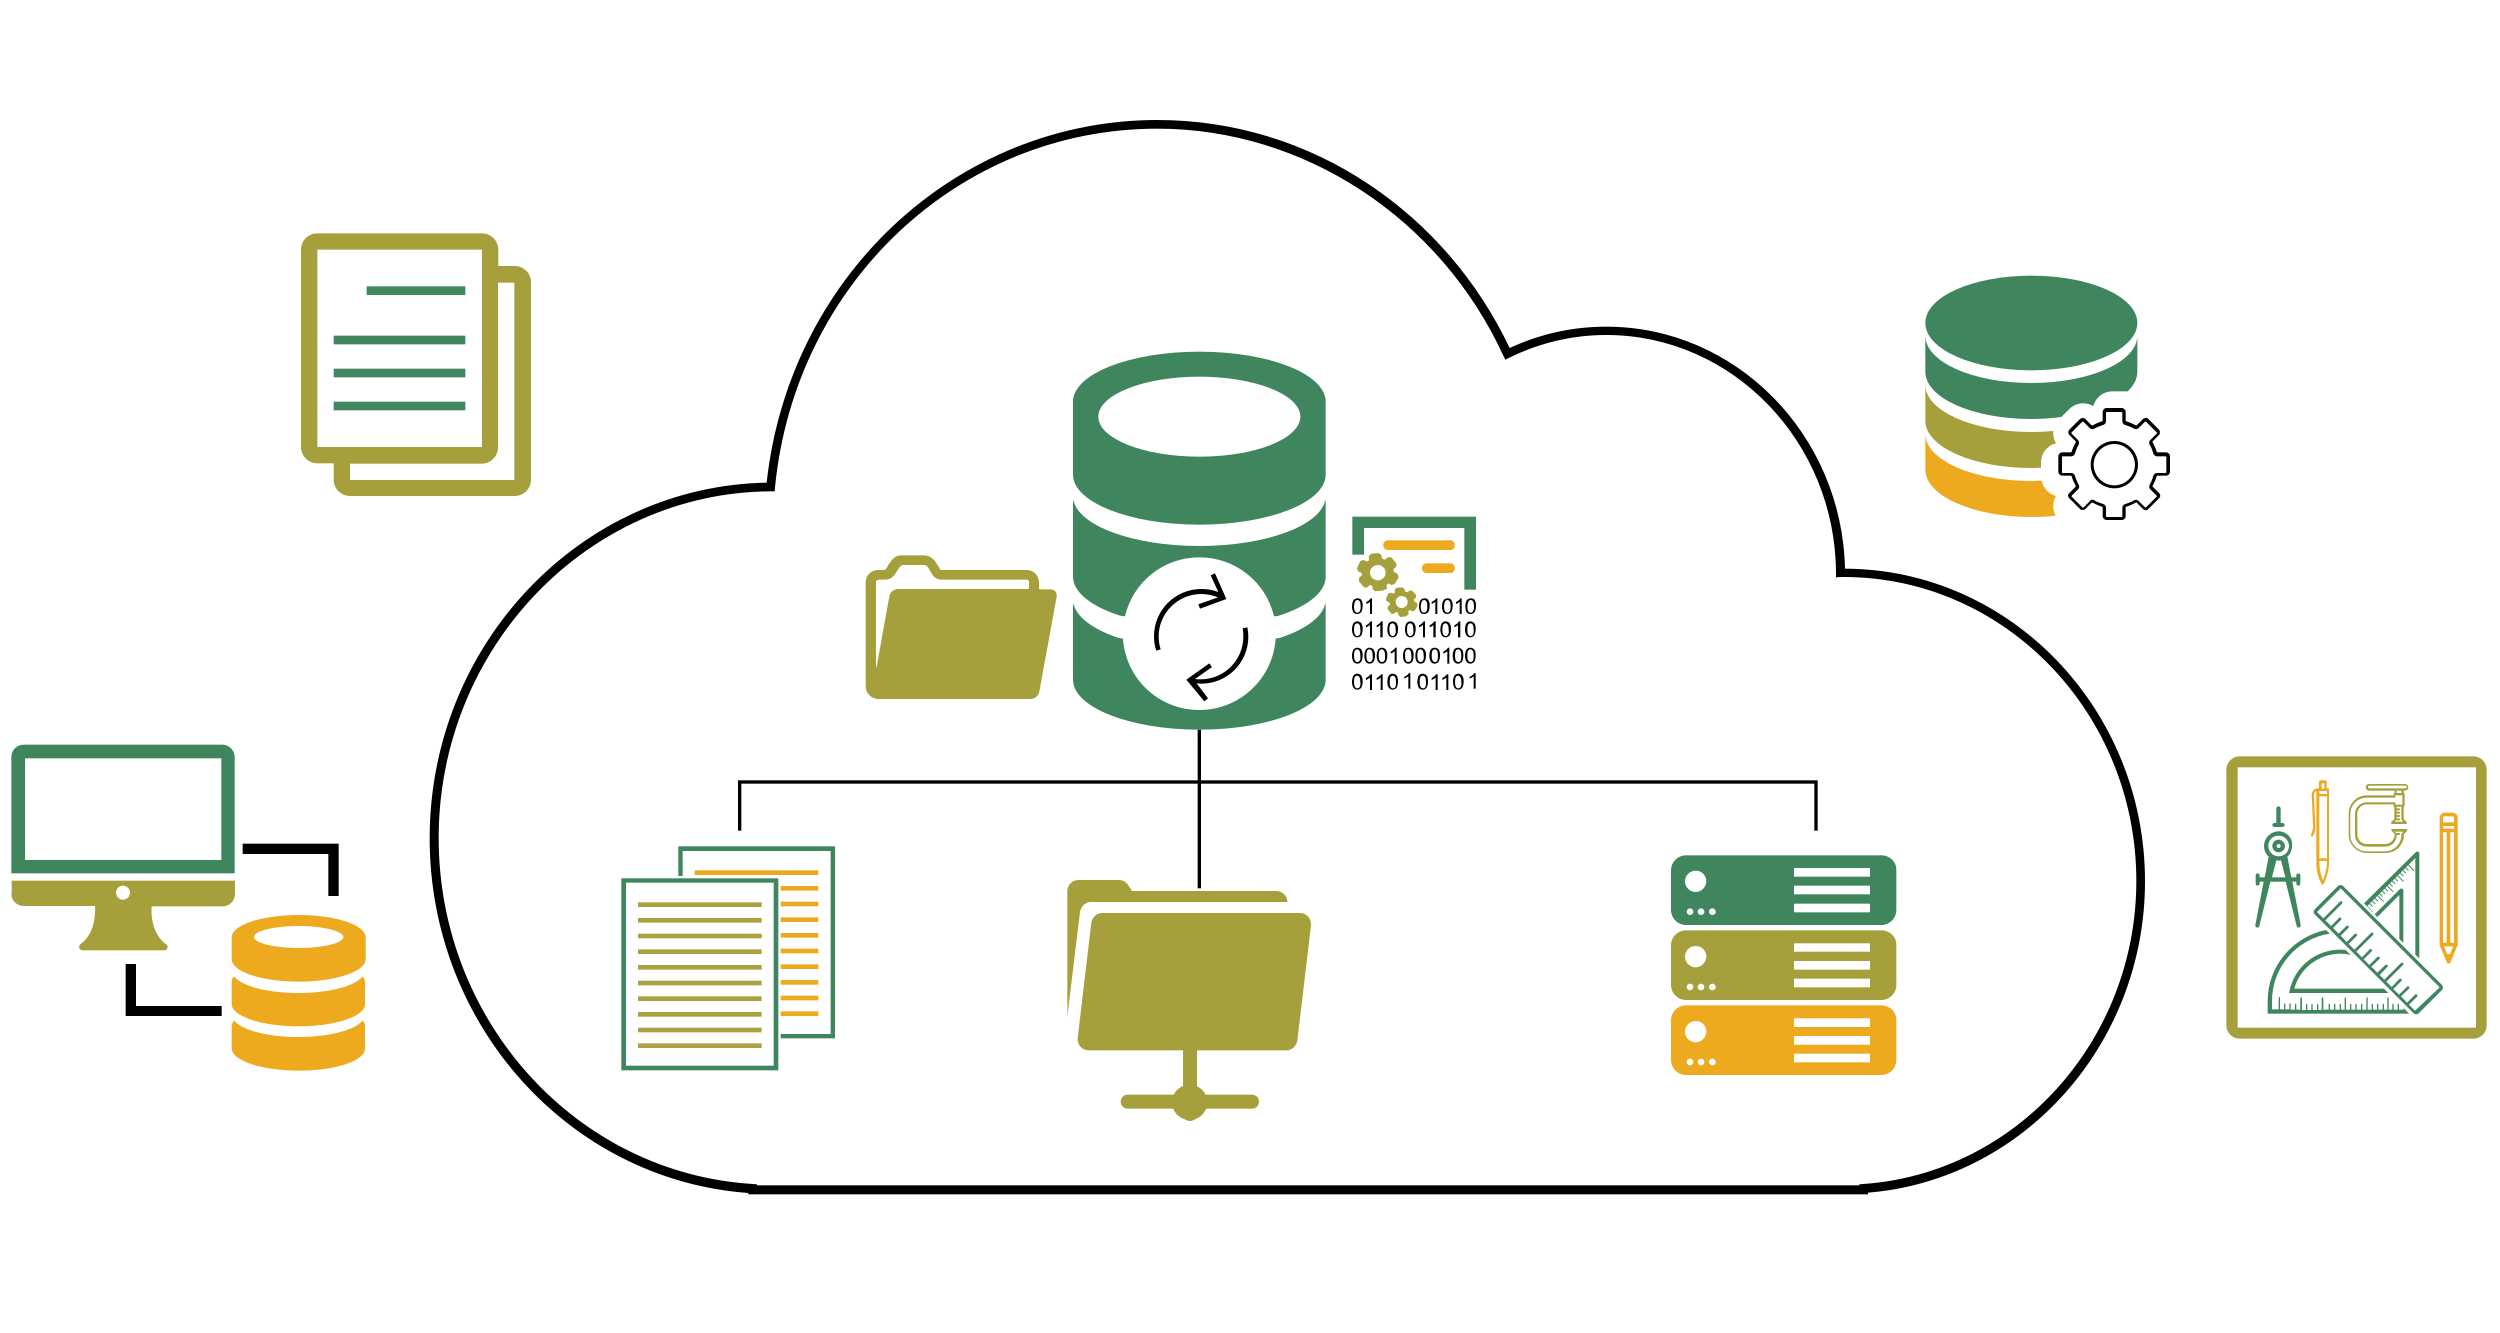 <?xml version="1.0" encoding="utf-8"?>
<!-- Generator: Adobe Illustrator 22.0.1, SVG Export Plug-In . SVG Version: 6.00 Build 0)  -->
<svg version="1.1" id="Layer_1" xmlns="http://www.w3.org/2000/svg" xmlns:xlink="http://www.w3.org/1999/xlink" x="0px" y="0px"
	 viewBox="0 0 750 400" style="enable-background:new 0 0 750 400;" xml:space="preserve">
<style type="text/css">
	.st0{fill:none;stroke:#FFFFFF;stroke-width:2;stroke-miterlimit:10;}
	.st1{fill:#40875E;}
	.st2{fill:#A8A240;}
	.st3{fill:#F0AB00;}
	.st4{fill:#939598;}
	.st5{fill:#C2C3C9;}
	.st6{fill:#FFFFFF;}
	.st7{fill:none;stroke:#000000;stroke-miterlimit:10;}
	.st8{fill-rule:evenodd;clip-rule:evenodd;fill:#0B4A99;}
	.st9{fill:#0B4A99;}
	.st10{fill-rule:evenodd;clip-rule:evenodd;fill:#A8A240;}
	.st11{fill-rule:evenodd;clip-rule:evenodd;fill:#40875E;}
	.st12{fill-rule:evenodd;clip-rule:evenodd;fill:#F0AB00;}
	.st13{fill:none;}
	.st14{fill:#3F865E;}
	.st15{fill:#A6A03C;}
	.st16{fill:#EEAA1F;}
	.st17{fill:#158ECE;}
</style>
<path class="st14" d="M66.7,223.4H7.1c-2.1,0-3.7,1.7-3.7,3.7v34.9h67v-34.9C70.4,225.1,68.7,223.4,66.7,223.4z M66.3,258H7.5v-30.5
	h58.9V258L66.3,258z"/>
<path class="st15" d="M3.4,268.1c0,2.1,1.7,3.7,3.7,3.7h21.2h0.2c0.1,1.2,0,2.9-0.3,4.7c-0.6,2.9-2,5.2-4.1,6.8
	c-0.3,0.3-0.5,0.7-0.3,1.1c0.1,0.4,0.5,0.7,1,0.7h24.5c0,0,0,0,0,0c0.6,0,1-0.5,1-1c0-0.4-0.2-0.7-0.5-0.8c-2.1-1.6-3.4-3.9-4-6.7
	c-0.4-1.8-0.4-3.5-0.3-4.7h0.1h21.2c2.1,0,3.7-1.7,3.7-3.7v-4h-67V268.1z M36.9,265.7c1.2,0,2.1,1,2.1,2.1c0,1.2-1,2.1-2.1,2.1
	c-1.2,0-2.1-1-2.1-2.1C34.8,266.7,35.7,265.7,36.9,265.7z"/>
<path class="st16" d="M89.6,321.2c-11.1,0-20.1-3-20.1-6.7c0-2,0-4.2,0-6.7c0-0.6,0.3-1.1,0.7-1.7c2.2,2.9,10,5,19.3,5
	c9.3,0,17.1-2.1,19.3-5c0.4,0.5,0.7,1.1,0.7,1.7c0,1.9,0,4,0,6.7C109.6,318.3,100.6,321.2,89.6,321.2z M89.6,307.9
	c-11.1,0-20.1-3-20.1-6.7c0-2,0-4.2,0-6.7c0-0.4,0.1-0.7,0.3-1l0,0c0.1-0.2,0.2-0.4,0.4-0.6c2.2,2.9,10,5,19.3,5
	c9.3,0,17.1-2.1,19.3-5c0.2,0.2,0.3,0.4,0.4,0.6l0,0c0.2,0.3,0.3,0.7,0.3,1c0,1.9,0,4,0,6.7C109.6,304.9,100.6,307.9,89.6,307.9z
	 M89.6,294.5c-11.1,0-20.1-3-20.1-6.7c0-1.1,0-2.2,0-3.3c0-1.1,0-2.2,0-3.3c0-3.7,9-6.7,20.1-6.7c11.1,0,20.1,3,20.1,6.7
	c0,1,0,2.1,0,3.3c0,1,0,2.1,0,3.3C109.6,291.5,100.6,294.5,89.6,294.5z M89.6,277.8c-7.4,0-13.4,1.5-13.4,3.3c0,1.8,6,3.3,13.4,3.3
	c7.4,0,13.4-1.5,13.4-3.3C102.9,279.3,96.9,277.8,89.6,277.8z"/>
<path class="st14" d="M609.4,82.7c17.6,0,31.8,6.3,31.8,14.2c0,7.8-14.2,14.2-31.8,14.2c-17.6,0-31.8-6.3-31.8-14.2
	C577.6,89,591.8,82.7,609.4,82.7z"/>
<path class="st16" d="M616.8,148.8c-2.2-0.6-3.9-2.4-4.3-4.6c-1,0-2,0.1-3.1,0.1c-17.6,0-31.8-6.3-31.8-14.2c0,3.3,0,5.4,0,10.8
	c0,7.8,14.2,14.2,31.8,14.2c2.5,0,5-0.1,7.3-0.4C615.7,152.9,615.7,150.7,616.8,148.8z"/>
<path class="st15" d="M609.4,140.4c1,0,2,0,2.9-0.1v-1.6c0-2.7,1.9-5.1,4.5-5.7c-0.7-1.2-0.9-2.5-0.8-3.7c-2.1,0.2-4.4,0.3-6.6,0.3
	c-17.6,0-31.8-6.3-31.8-14.2c0,3.3,0,5.4,0,10.8C577.6,134.1,591.8,140.4,609.4,140.4z"/>
<path class="st14" d="M609.4,125.7c3.1,0,6.2-0.2,9-0.6l2.4-2.4c1.1-1.1,2.6-1.7,4.2-1.7c1,0,2,0.3,3,0.8c0.7-2.6,3-4.4,5.7-4.4h4.4
	c0.1,0,0.2,0,0.2,0c1.9-1.8,2.9-3.8,2.9-5.9c0-2.9,0-5.9,0-10.8c0,7.8-14.2,14.2-31.8,14.2c-17.6,0-31.8-6.3-31.8-14.2
	c0,3.3,0,5.5,0,10.8C577.6,119.4,591.8,125.7,609.4,125.7z"/>
<path class="st15" d="M154.4,79.8h-4.9v-4.9c0-2.7-2.2-4.9-4.9-4.9H95.2c-2.7,0-4.9,2.2-4.9,4.9v59.2c0,2.7,2.2,4.9,4.9,4.9h4.9v4.9
	c0,2.7,2.2,4.9,4.9,4.9h49.4c2.7,0,4.9-2.2,4.9-4.9V84.8C159.4,82,157.1,79.8,154.4,79.8z M95.2,134.1V74.9h49.4v59.2H95.2z
	 M154.4,144h-49.4v-4.9h39.5c2.7,0,4.9-2.2,4.9-4.9V84.8h4.9V144L154.4,144z"/>
<path class="st15" d="M315.2,176.8H312c-0.4,0-0.3-0.5-0.3-0.5v-1.6c0-2.1-1.7-3.7-3.7-3.7h-25.7c-0.2,0-0.4-0.3-0.8-1.1
	c-0.1-0.1-0.1-0.2-0.2-0.3c-1.3-2.5-3-3-4.2-3h-6.7c-1.7,0-2.7,1-3.9,2.9c-0.1,0.1-0.2,0.3-0.2,0.4c-0.4,0.6-0.7,1.1-0.9,1.1h-2
	c-2.1,0-3.7,1.7-3.7,3.7v31.2c0,1.8,1.3,3.4,3.1,3.7c0.2,0.1,0.4,0.1,0.7,0.1h45.7c1.2,0,2.4-1,2.6-2.2L317,179
	C317.2,177.8,316.4,176.8,315.2,176.8L315.2,176.8z M263.6,173.9h2c1.9,0,2.9-1.5,3.5-2.6c0.1-0.1,0.1-0.2,0.2-0.3
	c0.6-1,1.1-1.5,1.7-1.5h6.3c0.2,0,0.8,0,1.5,1.4c0.1,0.1,0.1,0.2,0.2,0.3c0.6,1.1,1.4,2.7,3.4,2.7H308c0.4,0,0.7,0.3,0.7,0.7v1.5
	c0,0,0,0.6-0.3,0.6h-39c-1.2,0-2.4,1-2.6,2.2l-3.8,21.1c0,0-0.2,0.7-0.2-0.6v-24.9C262.8,174.3,263.2,173.9,263.6,173.9L263.6,173.9
	z M263.6,173.9"/>
<path class="st14" d="M359.8,105.5c-20.9,0-37.9,6.7-37.9,15v21.9c0,8.3,17,15,37.9,15c20.9,0,37.9-6.7,37.9-15v-21.9
	C397.7,112.2,380.7,105.5,359.8,105.5L359.8,105.5z M359.8,137c-16.7,0-30.3-5.4-30.3-12c0-6.6,13.6-12,30.3-12
	c16.7,0,30.3,5.4,30.3,12C390,131.7,376.5,137,359.8,137L359.8,137z M383.8,191.4c7.8-2.5,13-6.3,13.8-10.5c0.1,0.4,0.1,0.7,0.1,1.1
	v21.9c0,8.3-16.9,15-37.9,15c-20.9,0-37.9-6.7-37.9-15V182c0-0.4,0.1-0.7,0.1-1.1c0.8,4.2,5.9,7.9,13.6,10.5l1.3,0.2
	c0.8,12,10.7,21.4,22.9,21.4c12.2,0,22.1-9.5,22.9-21.4L383.8,191.4z M382.2,184.9c-2.4-10.2-11.5-17.7-22.4-17.7
	c-10.9,0-20,7.6-22.3,17.7l-1.5-0.2c-8.6-2.8-14.1-7-14.1-11.7v-22c0-0.4,0.1-0.7,0.1-1.1c1.4,7.8,17.8,13.9,37.8,13.9l0,0
	c20,0,36.4-6.1,37.8-13.9c0.1,0.4,0.1,0.7,0.1,1.1v22c0,4.8-5.6,9-14.3,11.8L382.2,184.9z"/>
<path class="st14" d="M564.4,256.6h-58.6c-2.5,0-4.5,2-4.5,4.5V273c0,2.5,2,4.5,4.5,4.5h58.6c2.5,0,4.5-2,4.5-4.5v-11.9
	C569,258.6,567,256.6,564.4,256.6z M507,274.5c-0.6,0-1-0.5-1-1c0-0.6,0.5-1,1-1c0.6,0,1,0.5,1,1C508,274.1,507.5,274.5,507,274.5z
	 M510.3,274.5c-0.6,0-1-0.5-1-1c0-0.6,0.5-1,1-1c0.6,0,1,0.5,1,1C511.3,274.1,510.9,274.5,510.3,274.5z M508.7,267.6
	c-1.7,0-3.2-1.4-3.2-3.2c0-1.7,1.4-3.2,3.2-3.2c1.8,0,3.2,1.4,3.2,3.2C511.8,266.2,510.4,267.6,508.7,267.6z M513.7,274.5
	c-0.6,0-1-0.5-1-1c0-0.6,0.5-1,1-1c0.6,0,1,0.5,1,1C514.8,274.1,514.3,274.5,513.7,274.5z M561,273.7h-22.8v-2.6H561V273.7z
	 M561,268.3h-22.8v-2.6H561V268.3z M561,263h-22.8v-2.6H561V263z"/>
<path class="st15" d="M564.4,279.1h-58.6c-2.5,0-4.5,2-4.5,4.5v11.9c0,2.5,2,4.5,4.5,4.5h58.6c2.5,0,4.5-2,4.5-4.5v-11.9
	C569,281.1,567,279.1,564.4,279.1z M507,297.1c-0.6,0-1-0.5-1-1c0-0.6,0.5-1,1-1c0.6,0,1,0.5,1,1C508,296.6,507.5,297.1,507,297.1z
	 M510.3,297.1c-0.6,0-1-0.5-1-1c0-0.6,0.5-1,1-1c0.6,0,1,0.5,1,1C511.3,296.6,510.9,297.1,510.3,297.1z M508.7,290.2
	c-1.7,0-3.2-1.4-3.2-3.2c0-1.8,1.4-3.2,3.2-3.2c1.8,0,3.2,1.4,3.2,3.2C511.8,288.7,510.4,290.2,508.7,290.2z M513.7,297.1
	c-0.6,0-1-0.5-1-1c0-0.6,0.5-1,1-1c0.6,0,1,0.5,1,1C514.8,296.6,514.3,297.1,513.7,297.1z M561,296.2h-22.8v-2.6H561V296.2z
	 M561,290.9h-22.8v-2.6H561V290.9z M561,285.5h-22.8V283H561V285.5z"/>
<path class="st16" d="M564.4,301.6h-58.6c-2.5,0-4.5,2-4.5,4.5v11.9c0,2.5,2,4.5,4.5,4.5h58.6c2.5,0,4.5-2,4.5-4.5v-11.9
	C569,303.7,567,301.6,564.4,301.6z M507,319.6c-0.6,0-1-0.5-1-1c0-0.6,0.5-1,1-1c0.6,0,1,0.5,1,1C508,319.1,507.5,319.6,507,319.6z
	 M510.3,319.6c-0.6,0-1-0.5-1-1c0-0.6,0.5-1,1-1c0.6,0,1,0.5,1,1C511.3,319.1,510.9,319.6,510.3,319.6z M508.7,312.7
	c-1.7,0-3.2-1.4-3.2-3.2c0-1.8,1.4-3.2,3.2-3.2c1.8,0,3.2,1.4,3.2,3.2C511.8,311.3,510.4,312.7,508.7,312.7z M513.7,319.6
	c-0.6,0-1-0.5-1-1c0-0.6,0.5-1,1-1c0.6,0,1,0.5,1,1C514.8,319.1,514.3,319.6,513.7,319.6z M561,318.7h-22.8v-2.6H561V318.7z
	 M561,313.4h-22.8v-2.6H561V313.4z M561,308.1h-22.8v-2.6H561V308.1z"/>
<path class="st14" d="M186.4,321.1h47.1v-57.6h-47.1V321.1z M187.8,264.8h44.3v54.9h-44.3V264.8z"/>
<rect x="191.4" y="270.7" class="st2" width="37.1" height="1.4"/>
<rect x="191.4" y="313" class="st2" width="37.1" height="1.4"/>
<rect x="191.4" y="275.4" class="st2" width="37.1" height="1.4"/>
<rect x="191.4" y="280.1" class="st2" width="37.1" height="1.4"/>
<rect x="191.4" y="298.9" class="st2" width="37.1" height="1.4"/>
<rect x="191.4" y="303.6" class="st2" width="37.1" height="1.4"/>
<rect x="191.4" y="308.3" class="st2" width="37.1" height="1.4"/>
<rect x="191.4" y="284.8" class="st2" width="37.1" height="1.4"/>
<rect x="191.4" y="289.5" class="st2" width="37.1" height="1.4"/>
<rect x="191.4" y="294.2" class="st2" width="37.1" height="1.4"/>
<polygon class="st14" points="203.5,253.9 203.5,262.8 204.8,262.8 204.8,255.3 249.2,255.3 249.2,310.2 234.2,310.2 234.2,311.5 
	250.5,311.5 250.5,253.9 "/>
<rect x="208.4" y="261.1" class="st16" width="37.1" height="1.4"/>
<rect x="234.2" y="303.4" class="st16" width="11.3" height="1.4"/>
<rect x="234.2" y="265.8" class="st16" width="11.3" height="1.4"/>
<rect x="234.2" y="270.5" class="st16" width="11.3" height="1.4"/>
<rect x="234.2" y="289.3" class="st16" width="11.3" height="1.4"/>
<rect x="234.2" y="294" class="st16" width="11.3" height="1.4"/>
<rect x="234.2" y="298.7" class="st16" width="11.3" height="1.4"/>
<rect x="234.2" y="275.2" class="st16" width="11.3" height="1.4"/>
<rect x="234.2" y="279.9" class="st16" width="11.3" height="1.4"/>
<rect x="234.2" y="284.6" class="st16" width="11.3" height="1.4"/>
<g>
	<g>
		<path class="st15" d="M327.3,270.6h58.9c0-1.8-1.5-3.3-3.3-3.3h-43.3l-1.1-1.7c-0.6-1-1.6-1.6-2.8-1.6h-12.2
			c-1.8,0-3.3,1.5-3.3,3.3v16.5v21.2l3.8-31.4C324.3,271.8,325.7,270.6,327.3,270.6z"/>
		<path class="st15" d="M390,273.9h-59.3c-1.6,0-3,1.2-3.3,2.9l-4.1,34.6c-0.2,2,1.3,3.7,3.3,3.7h59.3c1.6,0,3-1.2,3.3-2.9l4.1-34.6
			C393.4,275.6,392,273.9,390,273.9z"/>
	</g>
</g>
<g>
	<path class="st15" d="M359.1,334.2c0,1.2-0.9,2.1-2.1,2.1l0,0c-1.2,0-2.1-0.9-2.1-2.1v-25.3c0-1.2,0.9-2.1,2.1-2.1l0,0
		c1.2,0,2.1,0.9,2.1,2.1V334.2z"/>
	<path class="st15" d="M338.3,332.6c-1.2,0-2.1-0.9-2.1-2.1l0,0c0-1.2,0.9-2.1,2.1-2.1h37.3c1.2,0,2.1,0.9,2.1,2.1l0,0
		c0,1.2-0.9,2.1-2.1,2.1H338.3z"/>
	<path class="st15" d="M362.2,330.7c0,2.9-2.4,5.3-5.3,5.3c-2.9,0-5.3-2.4-5.3-5.3c0-2.9,2.4-5.3,5.3-5.3
		C359.9,325.5,362.2,327.8,362.2,330.7z"/>
</g>
<path class="st15" d="M671.3,230.2h71.5v78.1h-71.5V230.2z M689.5,311.6H742c2.2,0,4-1.8,4-4v-68.3v0.7v-9.1c0-2.2-1.8-4-4-4h-70.1
	c-2.2,0-4,1.8-4,4v76.7c0,2.2,1.8,4,4,4h9.5H689.5z"/>
<path class="st14" d="M688.3,296.6h26.9l1.3,1.3h-29.8l0.2-0.8c1.5-7.1,7.9-12.2,15.1-12.2c0.6,0,1.1,0,1.7,0.1l1.5,1.5
	c-1.1-0.3-2.1-0.4-3.2-0.4C695.6,286.2,689.9,290.5,688.3,296.6L688.3,296.6z M721,302.9h-1.3v-1.6c0-0.1,0-0.2-0.1-0.2l0,0
	c-0.2,0-0.3,0.1-0.3,0.3v1.5h-1.2v-1.6c0-0.1-0.1-0.2-0.2-0.2c-0.1,0-0.2,0.1-0.2,0.2v1.6h-1.1v-3.5c0-0.1-0.1-0.2-0.2-0.2
	c-0.1,0-0.2,0.1-0.2,0.2v3.5h-1v-1.6c0-0.1-0.1-0.2-0.2-0.2c-0.1,0-0.2,0.1-0.2,0.2v1.6h-1.3v-1.6c0-0.1-0.1-0.2-0.2-0.2
	c-0.1,0-0.2,0.1-0.2,0.2v1.6h-1.2v-1.6c0-0.1-0.1-0.2-0.2-0.2c-0.1,0-0.2,0.1-0.2,0.2v1.6h-1.2v-3.5c0-0.1-0.1-0.2-0.2-0.2
	c-0.1,0-0.2,0.1-0.2,0.2v3.5h-1.2v-1.6c0-0.1-0.1-0.2-0.2-0.2c-0.1,0-0.2,0.1-0.2,0.2v1.6h-1.3v-1.6c0-0.1-0.1-0.2-0.2-0.2
	c-0.1,0-0.2,0.1-0.2,0.2v1.6h-1.2v-1.6c0-0.1-0.1-0.2-0.2-0.2c-0.1,0-0.2,0.1-0.2,0.2v1.6h-1.2v-3.5c0-0.1-0.1-0.2-0.2-0.2
	c-0.1,0-0.2,0.1-0.2,0.2v3.5h-1.1v-1.6c0-0.1-0.1-0.2-0.2-0.2c-0.1,0-0.2,0.1-0.2,0.2v1.6h-1.3v-1.6c0-0.1-0.1-0.2-0.2-0.2
	c-0.1,0-0.2,0.1-0.2,0.2v1.6h-1.2v-1.6c0-0.1-0.1-0.2-0.2-0.2c-0.1,0-0.2,0.1-0.2,0.2v1.6H697v-3.5c0-0.1-0.1-0.2-0.2-0.2
	c-0.1,0-0.1,0-0.2,0.1c0,0-0.1,0.1-0.1,0.2v3.5h-1v-1.6c0-0.1-0.1-0.2-0.2-0.2c-0.1,0-0.2,0.1-0.2,0.2v1.6h-1.3v-1.6
	c0-0.1-0.1-0.2-0.2-0.2c-0.1,0-0.2,0.1-0.2,0.2v1.6h-1.2v-1.6c0-0.1-0.1-0.2-0.2-0.2c-0.1,0-0.2,0.1-0.2,0.2v1.6h-1.2v-3.5
	c0-0.1,0-0.1-0.1-0.2c0,0-0.1-0.1-0.2-0.1c-0.1,0-0.2,0.1-0.2,0.2l0,3.5h-1.2v-1.6c0-0.1-0.1-0.2-0.2-0.2c-0.1,0-0.2,0.1-0.2,0.2
	v1.6h-1.3V301h-0.1c-0.2,0-0.3,0.1-0.3,0.3v1.5h-1.2v-1.6c0-0.1-0.1-0.2-0.2-0.2s-0.2,0.1-0.2,0.2v1.6h-1.2v-3.5
	c0-0.1-0.1-0.2-0.2-0.2c-0.1,0-0.2,0.1-0.2,0.2v3.5h-2v-2.5c0-10.2,7.5-18.7,17.3-20.2l-1.1-1.1c-9.9,2-17.5,10.8-17.5,21.3v3.8
	h42.4l-1.6-1.7V302.9z M711.8,273.6c0,0,0.1-0.1,0.1-0.1c0-0.1,0-0.1-0.1-0.1l-1.6-1.6l0.6-0.6l0.8,0.8c0,0,0.1,0,0.1,0
	c0,0,0.1,0,0.1,0c0,0,0-0.1,0-0.1c0,0,0-0.1,0-0.1l-0.8-0.8l0.6-0.6l0.8,0.8c0,0,0.1,0,0.1,0c0,0,0.1,0,0.1,0c0.1-0.1,0.1-0.1,0-0.2
	l-0.8-0.8l0.6-0.6l0.8,0.8c0,0,0.1,0,0.1,0c0,0,0.1,0,0.1,0c0,0,0-0.1,0-0.1c0,0,0-0.1,0-0.1l-0.8-0.8l0.6-0.6l1.7,1.7
	c0.1,0.1,0.2,0.1,0.2,0c0,0,0-0.1,0-0.1c0,0,0-0.1,0-0.1l-1.7-1.7l0.4-0.4l0.8,0.8c0.1,0.1,0.2,0.1,0.2,0c0,0,0-0.1,0-0.1
	c0,0,0-0.1,0-0.1l-0.8-0.8l0.6-0.6l0.8,0.8c0,0,0.1,0,0.1,0c0,0,0.1,0,0.1,0c0.1-0.1,0.1-0.1,0-0.2l-0.8-0.8l0.6-0.6l0.8,0.8
	c0,0,0.1,0,0.1,0c0,0,0.1,0,0.1,0c0.1-0.1,0.1-0.2,0-0.2l-0.8-0.8l0.5-0.5l1.7,1.7c0.1,0.1,0.2,0.1,0.2,0c0,0,0-0.1,0-0.1
	c0,0,0-0.1,0-0.1l-1.7-1.7l0.5-0.5l0.8,0.8c0.1,0.1,0.2,0.1,0.2,0c0,0,0-0.1,0-0.1c0,0,0-0.1,0-0.1l-0.8-0.8l0.6-0.6l0.8,0.8
	c0,0,0.1,0,0.1,0c0,0,0.1,0,0.1,0c0.1-0.1,0.1-0.2,0-0.2l-0.8-0.8l0.6-0.6l0.8,0.8c0.1,0.1,0.1,0.1,0.2,0c0,0,0-0.1,0-0.1
	c0,0,0-0.1,0-0.1l-0.8-0.8l0.6-0.6l1.7,1.7c0.1,0.1,0.2,0.1,0.2,0c0,0,0-0.1,0-0.1c0,0,0-0.1,0-0.1l-1.7-1.7l0.6-0.6l0.8,0.8
	c0,0,0.1,0,0.1,0s0.1,0,0.1,0c0.1-0.1,0.1-0.2,0-0.2l-0.8-0.8l0.6-0.6l0.8,0.8c0,0,0.1,0,0.1,0c0,0,0.1,0,0.1,0
	c0.1-0.1,0.1-0.2,0-0.2l-0.8-0.8l0.6-0.6l0.8,0.8c0,0,0.1,0,0.1,0c0,0,0.1,0,0.1,0c0.1-0.1,0.1-0.2,0-0.2l-0.8-0.8l0.6-0.6l1.7,1.7
	c0.1,0.1,0.2,0.1,0.2,0c0,0,0-0.1,0-0.1s0-0.1,0-0.1l-1.7-1.7l2-2v29l1.2,1.1V256c0-0.2-0.1-0.5-0.4-0.5c-0.2-0.1-0.5,0-0.6,0.1
	L709.2,271L711.8,273.6z M721,282.9v-15.8c0-0.2-0.1-0.4-0.4-0.5c-0.2-0.1-0.5,0-0.6,0.1l-7.6,7.6l0.8,0.8l6.6-6.6v13.2L721,282.9z
	 M732.6,297l-7,7c-0.4,0.4-1.1,0.4-1.5,0l-29.7-29.7c-0.4-0.4-0.4-1.1,0-1.5l7-7c0.4-0.4,1.1-0.4,1.5,0l29.7,29.7
	C733,295.9,733,296.6,732.6,297L732.6,297z M731.9,296.2l-29.7-29.7l-7.1,7.1l1.9,1.9l5-5c0.2-0.2,0.4-0.2,0.6,0
	c0.1,0.1,0.1,0.2,0.1,0.3c0,0.1,0,0.2-0.1,0.3l-5,5l1.7,1.7l2.4-2.4c0.2-0.2,0.4-0.2,0.6,0c0.1,0.1,0.1,0.2,0.1,0.3
	c0,0.1,0,0.2-0.1,0.3l-2.4,2.4l1.7,1.7l2.3-2.3c0.1-0.1,0.2-0.1,0.3-0.1c0.1,0,0.2,0,0.3,0.1c0.2,0.2,0.2,0.5,0,0.6l-2.3,2.3
	l1.8,1.9l2.4-2.4c0.1-0.1,0.2-0.1,0.3-0.1c0.1,0,0.2,0,0.3,0.1c0.2,0.2,0.2,0.4,0,0.6l-2.4,2.4l1.7,1.7l5-5c0.2-0.2,0.4-0.2,0.6,0
	c0.2,0.2,0.2,0.4,0,0.6l-5,5l1.7,1.7l2.3-2.4c0.1-0.1,0.2-0.1,0.3-0.1c0.1,0,0.2,0.1,0.3,0.1c0.2,0.2,0.2,0.4,0,0.6l-2.4,2.4
	l1.7,1.7l2.4-2.4c0.1-0.1,0.2-0.1,0.3-0.1c0.1,0,0.2,0,0.3,0.1c0.2,0.2,0.2,0.4,0,0.6l-2.4,2.3l1.8,1.8l2.4-2.3
	c0.1-0.1,0.2-0.1,0.3-0.1c0.1,0,0.2,0,0.3,0.1c0.2,0.2,0.2,0.4,0,0.6l-2.3,2.4l1.4,1.4l5-5c0.1-0.1,0.2-0.1,0.3-0.1
	c0.1,0,0.2,0,0.3,0.1c0.2,0.2,0.2,0.4,0,0.6l-5,5l1.6,1.6l2.3-2.4c0.1-0.1,0.2-0.1,0.3-0.1c0.1,0,0.2,0.1,0.3,0.1
	c0.2,0.2,0.2,0.4,0,0.6l-2.4,2.4l1.7,1.7l2.4-2.4c0.1-0.1,0.2-0.1,0.3-0.1c0.1,0,0.2,0,0.3,0.1c0.2,0.2,0.2,0.5,0,0.6l-2.4,2.3
	l1.8,1.9l2.4-2.4c0.2-0.2,0.4-0.2,0.6,0c0.2,0.2,0.2,0.4,0,0.6l-2.4,2.4l1.8,1.8L731.9,296.2z M731.9,296.2"/>
<path class="st15" d="M721.5,237.2c0.6,0,1-0.5,1-1c0-0.6-0.5-1-1-1h-10.8c-0.6,0-1,0.5-1,1c0,0.6,0.5,1,1,1h7.7v0.7h0
	c-0.2,0-0.3,0.1-0.3,0.3v0.4h-8c-3.1,0-5.5,2.5-5.5,5.5v6.3c0,3,2.5,5.5,5.5,5.5h5.6c3.1,0,5.5-2.5,5.5-5.5v-0.2l0.9-0.9
	c0.1-0.1,0.1-0.2,0.1-0.4c-0.1-0.1-0.2-0.2-0.3-0.2h-4.2c-0.1,0-0.3,0.1-0.3,0.2c-0.1,0.1,0,0.3,0.1,0.4l0.9,0.9v0.2
	c0,1.5-1.3,2.8-2.8,2.8H710c-1.5,0-2.8-1.3-2.8-2.8v-6.3c0-1.5,1.3-2.8,2.8-2.8h8v0.4c0,0.2,0.1,0.3,0.3,0.3h0v3.7l-0.9,0.9
	c-0.1,0.1-0.1,0.2-0.1,0.4c0,0.1,0.2,0.2,0.3,0.2h4.2c0.1,0,0.2-0.1,0.3-0.2c0-0.1,0-0.3-0.1-0.4l-0.9-0.9V242h0
	c0.2,0,0.3-0.1,0.3-0.3v-3.5c0-0.2-0.1-0.3-0.3-0.3h0v-0.7H721.5z M710.4,236.1c0-0.2,0.2-0.4,0.4-0.4h10.8c0.2,0,0.4,0.2,0.4,0.4
	c0,0.2-0.2,0.4-0.4,0.4h-10.8C710.5,236.5,710.4,236.3,710.4,236.1L710.4,236.1z M710,240.7c-1.9,0-3.5,1.5-3.5,3.5v6.3
	c0,1.9,1.5,3.5,3.5,3.5h5.6c1.9,0,3.4-1.5,3.4-3.5v0h0.7c0.2,0,0.3-0.1,0.3-0.3c0-0.2-0.1-0.3-0.3-0.3h-0.9l-0.4-0.4h2.6l-0.5,0.5
	c-0.1,0.1-0.1,0.1-0.1,0.2v0.3c0,2.7-2.2,4.9-4.9,4.9H710c-2.7,0-4.9-2.2-4.9-4.9v-6.3c0-2.7,2.2-4.9,4.9-4.9h8.3
	c0.2,0,0.3-0.1,0.3-0.3v-0.4h2.1v2.8h-2.1V241c0-0.2-0.1-0.3-0.3-0.3H710z M720.5,245.9C720.5,245.9,720.5,245.9,720.5,245.9
	C720.5,245.9,720.5,245.9,720.5,245.9C720.5,245.9,720.5,245.9,720.5,245.9C720.5,245.9,720.5,245.9,720.5,245.9
	C720.5,245.9,720.5,245.9,720.5,245.9c0,0.1,0,0.1,0,0.1c0,0,0,0,0,0c0,0,0,0,0,0c0,0,0,0,0,0c0,0,0,0,0,0c0,0,0,0,0,0c0,0,0,0,0,0
	c0,0,0,0,0,0c0,0,0,0,0,0l0.5,0.5h-2.6l0.4-0.4h0.9c0.2,0,0.3-0.1,0.3-0.3c0-0.2-0.1-0.3-0.3-0.3H719v-0.4h0.7
	c0.2,0,0.3-0.1,0.3-0.3c0-0.2-0.1-0.3-0.3-0.3H719v-0.4h0.7c0.2,0,0.3-0.1,0.3-0.3c0-0.2-0.1-0.3-0.3-0.3H719v-0.4h0.7
	c0.2,0,0.3-0.1,0.3-0.3c0-0.2-0.1-0.3-0.3-0.3H719V242h1.4V245.9z M720.5,237.9H719v-0.7h1.4V237.9z"/>
<path class="st14" d="M683.5,241.9c-0.3,0-0.6,0.3-0.6,0.6v4.4h-0.6c-0.3,0-0.6,0.3-0.6,0.6c0,0.3,0.3,0.6,0.6,0.6c0,0,0,0,0,0h2.5
	c0.3,0,0.6-0.3,0.6-0.6c0-0.3-0.3-0.6-0.6-0.6c0,0,0,0,0,0h-0.6v-4.4C684.2,242.2,683.9,241.9,683.5,241.9L683.5,241.9z
	 M683.6,249.4c-2.4,0-4.4,2-4.4,4.4c0,1.3,0.5,2.4,1.4,3.2l-1.2,6.2h-1.5v-0.6c0-0.3-0.3-0.6-0.6-0.6c0,0,0,0,0,0
	c-0.3,0-0.6,0.3-0.6,0.6v2.5c0,0.3,0.3,0.6,0.6,0.6c0.3,0,0.6-0.3,0.6-0.6c0,0,0,0,0,0v-0.6h1.2l-2.5,13c-0.2,0.8,1,1.1,1.2,0.3
	l3.3-13.3h4.6l3.3,13.3c0.2,0.8,1.4,0.5,1.2-0.3l-2.5-13h1.2v0.6c0,0.3,0.3,0.6,0.6,0.6c0.3,0,0.6-0.3,0.6-0.6c0,0,0,0,0,0v-2.5
	c0-0.3-0.3-0.6-0.6-0.6c0,0,0,0,0,0c-0.3,0-0.6,0.3-0.6,0.6v0.6h-1.5l-1.2-6.2c0.9-0.8,1.4-1.9,1.4-3.2
	C687.9,251.4,686,249.4,683.6,249.4L683.6,249.4z M683.6,250.7c1.7,0,3.1,1.4,3.1,3.1c0,1.7-1.4,3.1-3.1,3.1c-1.7,0-3.1-1.4-3.1-3.1
	C680.4,252.1,681.8,250.7,683.6,250.7L683.6,250.7z M683.6,251.9c-1,0-1.9,0.8-1.9,1.9c0,1,0.8,1.9,1.9,1.9c1,0,1.9-0.8,1.9-1.9
	C685.4,252.8,684.6,251.9,683.6,251.9L683.6,251.9z M683.6,253.2c0.4,0,0.6,0.3,0.6,0.6c0,0.4-0.3,0.6-0.6,0.6
	c-0.4,0-0.6-0.3-0.6-0.6C682.9,253.5,683.2,253.2,683.6,253.2L683.6,253.2z M684.3,258.1l1.3,5.1h-4l1.3-5.1c0.2,0,0.5,0.1,0.7,0.1
	C683.8,258.2,684.1,258.2,684.3,258.1L684.3,258.1z"/>
<path class="st16" d="M698.4,236.5H698v-2c0-0.2-0.2-0.4-0.4-0.4h-1.5c-0.2,0-0.4,0.2-0.4,0.4v2h-0.4c-0.5,0-1,0.2-1.3,0.6
	c-0.3,0.4-0.5,0.8-0.5,1.3l0.4,9.4c0,0.9-0.2,1.8-0.6,2.6c-0.1,0.2,0,0.4,0.1,0.5c0.1,0,0.1,0.1,0.2,0.1c0.1,0,0.3-0.1,0.3-0.2
	c0.5-0.9,0.8-2,0.7-3l-0.4-9.4c0-0.3,0.1-0.6,0.3-0.8c0.1-0.1,0.2-0.2,0.4-0.2v21.4c0,2.2,0.5,4.5,1.6,6.4c0.1,0.1,0.2,0.2,0.3,0.2
	c0.1,0,0.3-0.1,0.3-0.2c1-2,1.6-4.2,1.6-6.4v-21.8C698.8,236.7,698.6,236.5,698.4,236.5L698.4,236.5z M695.8,238.9h2.3v18.6h-2.3
	V238.9z M695.8,238.2v-0.9h2.3v0.9H695.8z M696.5,235h0.8v1.6h-0.8V235z M696.9,264.1c-0.7-1.7-1.1-3.5-1.1-5.4v-0.4h2.3v0.4
	C698,260.6,697.6,262.4,696.9,264.1L696.9,264.1z"/>
<path class="st16" d="M735.8,243.8h-2.4c-0.8,0-1.5,0.7-1.5,1.5v38c0,0.1,0,0.1,0,0.2l2.2,5.3c0.1,0.2,0.3,0.3,0.5,0.3
	c0.2,0,0.4-0.1,0.5-0.3l2.2-5.3c0-0.1,0-0.1,0-0.2v-38C737.3,244.5,736.6,243.8,735.8,243.8L735.8,243.8z M733.4,244.9h2.4
	c0.2,0,0.4,0.2,0.4,0.4v1.4h-3.3v-1.4C732.9,245.1,733.1,244.9,733.4,244.9L733.4,244.9z M734.1,286.2l-0.9-2.3h2.7l-0.9,2.3H734.1z
	 M732.9,282.8v-33.1h1.1v33.1H732.9z M735.1,282.8v-33.1h1.1v33.1H735.1z M732.9,248.6v-0.8h3.3v0.8H732.9z"/>
<path d="M560.5,358.3h-336v-0.4c-53.7-3.9-95.6-50.4-95.6-106.4c0-58.1,45.2-105.7,101.1-106.7c3.2-29.6,16.6-56.9,37.9-77
	C289.7,47.3,317.8,36,347.2,36c22.7,0,44.7,6.7,63.6,19.4c18.1,12.1,32.6,29,42.1,49c9.3-4.3,19-6.4,29-6.4
	c38.9,0,70.7,32.4,71.6,72.6c49.7,0.2,90,42.2,90,93.8c0,48.8-36.4,89.6-83.1,93.4V358.3z M227.1,355.6h330.7v-0.3l1.2-0.1
	c45.9-3.2,81.9-43.1,81.9-90.9c0-50.3-39.4-91.2-87.8-91.2c-0.2,0-0.4,0-0.6,0l-1.7,0.1l0-1.4c-0.2-39.3-31.1-71.3-68.9-71.3
	c-10.1,0-19.9,2.3-29.1,6.8l-1.2,0.6l-0.6-1.2C432,65.4,391.2,38.6,347.2,38.6c-59.4,0-108.7,46.3-114.7,107.6l-0.1,1.2l-1.2,0
	c-54.9,0.3-99.6,47-99.6,104c0,55,41.4,100.6,94.3,103.8l1.2,0.1V355.6z"/>
<g>
	<path d="M360.4,178.2c1.7,0,3.4,0.4,5,1l-5.9,2.1l0.5,1.3l7.9-2.9l-3.4-7.7l-1.3,0.6l2.3,5c-1.6-0.6-3.3-0.9-5.1-0.9
		c-7.8,0-14.2,6.3-14.2,14.2c0,1.5,0.2,2.9,0.7,4.3l1.3-0.4c-0.4-1.2-0.6-2.6-0.6-3.9C347.6,183.9,353.4,178.2,360.4,178.2z"/>
	<path d="M374.5,191c0-0.9-0.1-1.9-0.3-2.8l-1.4,0.3c0.2,0.8,0.2,1.7,0.2,2.5c0,7-5.7,12.8-12.8,12.8c-0.6,0-1.1,0-1.7-0.1l5.1-3.6
		l-0.8-1.1l-6.9,4.9l5.4,6.5l1.1-0.9L359,205c0.5,0,0.9,0.1,1.4,0.1C368.2,205.1,374.5,198.8,374.5,191z"/>
</g>
<path class="st15" d="M416.1,176.6c0,0-0.1-0.8-0.1-1.2c0.2-0.1,0.4-0.2,0.5-0.4c0.3,0.2,0.9,0.5,0.9,0.5l1-0.3l1.2-2l-0.3-1
	c0,0-0.8-0.5-1.2-0.7c0-0.2,0-0.4-0.1-0.7c0.3-0.3,0.9-0.8,0.9-0.8V169l-1.5-1.8h-1.1c0,0-0.5,0.4-0.8,0.7c-0.3-0.1-0.6-0.2-0.9-0.3
	c0-0.3-0.1-0.9-0.1-0.9l-0.8-0.8l-2.3,0.2l-0.8,0.8c0,0,0.1,0.8,0.1,1.2c-0.2,0.1-0.4,0.3-0.6,0.4c-0.3-0.2-1-0.5-1-0.5l-1,0.3
	l-1,2.1l0,0.1l0.3,0.9c0,0,0.8,0.3,1.1,0.5c0,0.2,0.1,0.5,0.1,0.7c-0.3,0.2-0.9,0.7-0.9,0.7v1.1l1.5,1.8c0,0,0.9,0.1,0.9,0.1
	c0.1,0,0.1-0.1,0.1-0.1s0.6-0.5,0.8-0.7c0.2,0.1,0.5,0.2,0.7,0.3c0,0.3,0.1,0.9,0.1,0.9l0.7,0.7l2.3-0.2L416.1,176.6z M413.4,174.1
	c-1.3,0-2.4-1-2.4-2.3c0-1.3,1.1-2.3,2.4-2.3c1.3,0,2.3,1.1,2.3,2.3C415.7,173,414.7,174.1,413.4,174.1L413.4,174.1z"/>
<path class="st15" d="M422.6,184.2c0,0-0.1-0.6-0.1-0.9c0.1-0.1,0.3-0.2,0.4-0.3c0.2,0.1,0.7,0.4,0.7,0.4l0.8-0.2l0.9-1.5l-0.2-0.8
	c0,0-0.6-0.3-0.9-0.5c0-0.2,0-0.3-0.1-0.5c0.2-0.2,0.7-0.6,0.7-0.6v-0.8l-1.2-1.3h-0.8c0,0-0.4,0.3-0.6,0.5
	c-0.2-0.1-0.4-0.2-0.7-0.2c0-0.2-0.1-0.7-0.1-0.7l-0.6-0.6l-1.8,0.1l-0.6,0.6c0,0,0.1,0.6,0.1,0.9c-0.2,0.1-0.3,0.2-0.5,0.3
	c-0.2-0.1-0.7-0.3-0.7-0.3l-0.8,0.2l-0.7,1.6l0,0.1l0.2,0.7c0,0,0.6,0.3,0.9,0.4c0,0.2,0,0.4,0.1,0.6c-0.2,0.2-0.7,0.6-0.7,0.6v0.8
	l1.1,1.3c0,0,0.7,0.1,0.7,0.1c0,0,0.1-0.1,0.1-0.1s0.4-0.4,0.6-0.5c0.2,0.1,0.4,0.1,0.6,0.2c0,0.2,0.1,0.7,0.1,0.7l0.6,0.6l1.8-0.2
	L422.6,184.2z M420.5,182.4c-1,0-1.8-0.8-1.8-1.8c0-1,0.8-1.8,1.8-1.8c1,0,1.8,0.8,1.8,1.8C422.3,181.6,421.5,182.4,420.5,182.4
	L420.5,182.4z"/>
<path class="st16" d="M435.1,162.1h-18.7c-1.9,0-1.9,2.9,0,2.9h18.7C436.9,165,436.9,162.1,435.1,162.1L435.1,162.1z"/>
<path class="st16" d="M435.1,169H428c-1.9,0-1.9,2.9,0,2.9h7.1C436.9,171.9,436.9,169,435.1,169L435.1,169z"/>
<path class="st14" d="M409.2,158.4h30.1v18.5h3.5V155h-37.1v11.4h3.5V158.4z"/>
<g>
	<g>
		<path d="M407.2,184.2c0.3,0,0.6-0.1,0.9-0.3c0.2-0.2,0.4-0.4,0.5-0.8c0.1-0.3,0.2-0.8,0.2-1.3c0-0.5,0-0.8-0.1-1.1
			c-0.1-0.3-0.2-0.5-0.3-0.7c-0.1-0.2-0.3-0.3-0.5-0.4c-0.2-0.1-0.4-0.1-0.7-0.1c-0.3,0-0.6,0.1-0.9,0.3c-0.2,0.2-0.4,0.4-0.5,0.8
			c-0.1,0.3-0.2,0.8-0.2,1.3c0,0.9,0.2,1.5,0.5,1.9C406.4,184.1,406.8,184.2,407.2,184.2L407.2,184.2z M406.6,180.3
			c0.2-0.2,0.4-0.3,0.6-0.3c0.3,0,0.5,0.1,0.7,0.4c0.2,0.3,0.3,0.8,0.3,1.5c0,0.8-0.1,1.3-0.3,1.5c-0.2,0.3-0.4,0.4-0.7,0.4
			c-0.3,0-0.5-0.1-0.7-0.4c-0.2-0.3-0.3-0.8-0.3-1.5C406.3,181.1,406.4,180.6,406.6,180.3L406.6,180.3z"/>
		<path d="M410.7,180.1c-0.2,0.2-0.5,0.4-0.8,0.5v0.6c0.2-0.1,0.4-0.2,0.6-0.3c0.2-0.1,0.4-0.3,0.5-0.4v3.7h0.6v-4.7h-0.4
			C411.1,179.7,410.9,179.9,410.7,180.1L410.7,180.1z"/>
		<path d="M427.3,184.2c0.3,0,0.6-0.1,0.9-0.3c0.2-0.2,0.4-0.4,0.5-0.8c0.1-0.3,0.2-0.8,0.2-1.3c0-0.5,0-0.8-0.1-1.1
			c-0.1-0.3-0.2-0.5-0.3-0.7c-0.1-0.2-0.3-0.3-0.5-0.4c-0.2-0.1-0.4-0.1-0.7-0.1c-0.3,0-0.6,0.1-0.9,0.3c-0.2,0.2-0.4,0.4-0.5,0.8
			c-0.1,0.3-0.2,0.8-0.2,1.3c0,0.9,0.2,1.5,0.5,1.9C426.4,184.1,426.8,184.2,427.3,184.2L427.3,184.2z M426.6,180.3
			c0.2-0.2,0.4-0.3,0.6-0.3c0.3,0,0.5,0.1,0.7,0.4c0.2,0.3,0.3,0.8,0.3,1.5c0,0.8-0.1,1.3-0.3,1.5c-0.2,0.3-0.4,0.4-0.7,0.4
			c-0.3,0-0.5-0.1-0.7-0.4c-0.2-0.3-0.3-0.8-0.3-1.5C426.3,181.1,426.4,180.6,426.6,180.3L426.6,180.3z"/>
		<path d="M441.2,184.2c0.3,0,0.6-0.1,0.9-0.3c0.2-0.2,0.4-0.4,0.5-0.8c0.1-0.3,0.2-0.8,0.2-1.3c0-0.5,0-0.8-0.1-1.1
			c-0.1-0.3-0.2-0.5-0.3-0.7c-0.1-0.2-0.3-0.3-0.5-0.4c-0.2-0.1-0.4-0.1-0.7-0.1c-0.3,0-0.6,0.1-0.9,0.3c-0.2,0.2-0.4,0.4-0.5,0.8
			c-0.1,0.3-0.2,0.8-0.2,1.3c0,0.9,0.2,1.5,0.5,1.9C440.4,184.1,440.7,184.2,441.2,184.2L441.2,184.2z M440.6,180.3
			c0.2-0.2,0.4-0.3,0.6-0.3c0.3,0,0.5,0.1,0.7,0.4c0.2,0.3,0.3,0.8,0.3,1.5c0,0.8-0.1,1.3-0.3,1.5c-0.2,0.3-0.4,0.4-0.7,0.4
			c-0.3,0-0.5-0.1-0.7-0.4c-0.2-0.3-0.3-0.8-0.3-1.5C440.3,181.1,440.4,180.6,440.6,180.3L440.6,180.3z"/>
		<path d="M430.3,180.1c-0.2,0.2-0.5,0.4-0.8,0.5v0.6c0.2-0.1,0.4-0.2,0.6-0.3c0.2-0.1,0.4-0.3,0.5-0.4v3.7h0.6v-4.7h-0.4
			C430.8,179.7,430.6,179.9,430.3,180.1L430.3,180.1z"/>
		<path d="M434.2,184.2c0.3,0,0.6-0.1,0.9-0.3c0.2-0.2,0.4-0.4,0.5-0.8c0.1-0.3,0.2-0.8,0.2-1.3c0-0.5,0-0.8-0.1-1.1
			c-0.1-0.3-0.2-0.5-0.3-0.7c-0.1-0.2-0.3-0.3-0.5-0.4c-0.2-0.1-0.4-0.1-0.7-0.1c-0.3,0-0.6,0.1-0.9,0.3c-0.2,0.2-0.4,0.4-0.5,0.8
			c-0.1,0.3-0.2,0.8-0.2,1.3c0,0.9,0.2,1.5,0.5,1.9C433.4,184.1,433.8,184.2,434.2,184.2L434.2,184.2z M433.6,180.3
			c0.2-0.2,0.4-0.3,0.6-0.3c0.3,0,0.5,0.1,0.7,0.4c0.2,0.3,0.3,0.8,0.3,1.5c0,0.8-0.1,1.3-0.3,1.5c-0.2,0.3-0.4,0.4-0.7,0.4
			c-0.3,0-0.5-0.1-0.7-0.4c-0.2-0.3-0.3-0.8-0.3-1.5C433.3,181.1,433.4,180.6,433.6,180.3L433.6,180.3z"/>
		<path d="M437.6,180.1c-0.2,0.2-0.5,0.4-0.8,0.5v0.6c0.2-0.1,0.4-0.2,0.6-0.3c0.2-0.1,0.4-0.3,0.5-0.4v3.7h0.6v-4.7h-0.4
			C438.1,179.7,437.9,179.9,437.6,180.1L437.6,180.1z"/>
	</g>
</g>
<g>
	<g>
		<path d="M408.4,187c-0.1-0.2-0.3-0.3-0.5-0.4c-0.2-0.1-0.4-0.2-0.7-0.2c-0.3,0-0.6,0.1-0.9,0.3c-0.2,0.2-0.4,0.4-0.5,0.8
			c-0.1,0.3-0.2,0.8-0.2,1.3c0,0.9,0.2,1.5,0.5,1.9c0.3,0.3,0.6,0.5,1.1,0.5c0.4,0,0.6-0.1,0.9-0.3c0.2-0.2,0.4-0.4,0.5-0.8
			c0.1-0.3,0.2-0.8,0.2-1.3c0-0.5,0-0.8-0.1-1.1C408.6,187.5,408.5,187.2,408.4,187L408.4,187z M407.9,190.4
			c-0.2,0.3-0.4,0.4-0.7,0.4c-0.3,0-0.5-0.1-0.7-0.4c-0.2-0.3-0.3-0.8-0.3-1.5c0-0.8,0.1-1.3,0.3-1.6c0.2-0.2,0.4-0.3,0.6-0.3
			c0.3,0,0.5,0.1,0.7,0.4c0.2,0.2,0.3,0.8,0.3,1.5C408.2,189.6,408.1,190.1,407.9,190.4L407.9,190.4z"/>
		<path d="M411.6,191.1v-4.7h-0.4c-0.1,0.2-0.3,0.4-0.5,0.6c-0.2,0.2-0.5,0.4-0.9,0.6v0.6c0.2-0.1,0.4-0.2,0.6-0.3
			c0.2-0.1,0.4-0.3,0.6-0.4v3.7H411.6z"/>
		<path d="M414.8,191.1v-4.7h-0.4c-0.1,0.2-0.3,0.4-0.5,0.6c-0.2,0.2-0.5,0.4-0.9,0.6v0.6c0.2-0.1,0.4-0.2,0.6-0.3
			c0.2-0.1,0.4-0.3,0.5-0.4v3.7H414.8z"/>
		<path d="M419,187c-0.1-0.2-0.3-0.3-0.5-0.4c-0.2-0.1-0.4-0.2-0.7-0.2c-0.3,0-0.6,0.1-0.9,0.3c-0.2,0.2-0.4,0.4-0.5,0.8
			c-0.1,0.3-0.2,0.8-0.2,1.3c0,0.9,0.2,1.5,0.5,1.9c0.3,0.3,0.6,0.5,1.1,0.5c0.3,0,0.6-0.1,0.9-0.3c0.2-0.2,0.4-0.4,0.5-0.8
			c0.1-0.3,0.2-0.8,0.2-1.3c0-0.5,0-0.8-0.1-1.1C419.2,187.5,419.1,187.2,419,187L419,187z M418.5,190.4c-0.2,0.3-0.4,0.4-0.7,0.4
			c-0.3,0-0.5-0.1-0.7-0.4c-0.2-0.3-0.3-0.8-0.3-1.5c0-0.8,0.1-1.3,0.3-1.6c0.2-0.2,0.4-0.3,0.6-0.3c0.3,0,0.5,0.1,0.7,0.4
			c0.2,0.2,0.3,0.8,0.3,1.5C418.8,189.6,418.7,190.1,418.5,190.4L418.5,190.4z"/>
		<path d="M424.3,187c-0.1-0.2-0.3-0.3-0.5-0.4c-0.2-0.1-0.4-0.2-0.7-0.2c-0.3,0-0.6,0.1-0.9,0.3c-0.2,0.2-0.4,0.4-0.5,0.8
			c-0.1,0.3-0.2,0.8-0.2,1.3c0,0.9,0.2,1.5,0.5,1.9c0.3,0.3,0.6,0.5,1.1,0.5c0.4,0,0.6-0.1,0.9-0.3c0.2-0.2,0.4-0.4,0.5-0.8
			c0.1-0.3,0.2-0.8,0.2-1.3c0-0.5,0-0.8-0.1-1.1C424.5,187.5,424.4,187.2,424.3,187L424.3,187z M423.8,190.4
			c-0.2,0.3-0.4,0.4-0.7,0.4c-0.3,0-0.5-0.1-0.7-0.4c-0.2-0.3-0.3-0.8-0.3-1.5c0-0.8,0.1-1.3,0.3-1.6c0.2-0.2,0.4-0.3,0.6-0.3
			c0.3,0,0.5,0.1,0.7,0.4c0.2,0.2,0.3,0.8,0.3,1.5C424.1,189.6,424,190.1,423.8,190.4L423.8,190.4z"/>
		<path d="M427.5,191.1v-4.7h-0.4c-0.1,0.2-0.3,0.4-0.5,0.6c-0.2,0.2-0.5,0.4-0.9,0.6v0.6c0.2-0.1,0.4-0.2,0.6-0.3
			c0.2-0.1,0.4-0.3,0.6-0.4v3.7H427.5z"/>
		<path d="M430.7,191.1v-4.7h-0.4c-0.1,0.2-0.3,0.4-0.5,0.6c-0.2,0.2-0.5,0.4-0.9,0.6v0.6c0.2-0.1,0.4-0.2,0.6-0.3
			c0.2-0.1,0.4-0.3,0.5-0.4v3.7H430.7z"/>
		<path d="M434.9,187c-0.1-0.2-0.3-0.3-0.5-0.4c-0.2-0.1-0.4-0.2-0.7-0.2c-0.3,0-0.6,0.1-0.9,0.3c-0.2,0.2-0.4,0.4-0.5,0.8
			c-0.1,0.3-0.2,0.8-0.2,1.3c0,0.9,0.2,1.5,0.5,1.9c0.3,0.3,0.6,0.5,1.1,0.5c0.3,0,0.6-0.1,0.9-0.3c0.2-0.2,0.4-0.4,0.5-0.8
			c0.1-0.3,0.2-0.8,0.2-1.3c0-0.5,0-0.8-0.1-1.1C435.1,187.5,435,187.2,434.9,187L434.9,187z M434.4,190.4c-0.2,0.3-0.4,0.4-0.7,0.4
			c-0.3,0-0.5-0.1-0.7-0.4c-0.2-0.3-0.3-0.8-0.3-1.5c0-0.8,0.1-1.3,0.3-1.6c0.2-0.2,0.4-0.3,0.6-0.3c0.3,0,0.5,0.1,0.7,0.4
			c0.2,0.2,0.3,0.8,0.3,1.5C434.7,189.6,434.6,190.1,434.4,190.4L434.4,190.4z"/>
		<path d="M438.1,191.1v-4.7h-0.4c-0.1,0.2-0.3,0.4-0.5,0.6c-0.2,0.2-0.5,0.4-0.9,0.6v0.6c0.2-0.1,0.4-0.2,0.6-0.3
			c0.2-0.1,0.4-0.3,0.5-0.4v3.7H438.1z"/>
		<path d="M442.3,187c-0.1-0.2-0.3-0.3-0.5-0.4c-0.2-0.1-0.4-0.2-0.7-0.2c-0.3,0-0.6,0.1-0.9,0.3c-0.2,0.2-0.4,0.4-0.5,0.8
			c-0.1,0.3-0.2,0.8-0.2,1.3c0,0.9,0.2,1.5,0.5,1.9c0.3,0.3,0.6,0.5,1.1,0.5c0.3,0,0.6-0.1,0.9-0.3c0.2-0.2,0.4-0.4,0.5-0.8
			c0.1-0.3,0.2-0.8,0.2-1.3c0-0.5,0-0.8-0.1-1.1C442.6,187.5,442.5,187.2,442.3,187L442.3,187z M441.9,190.4
			c-0.2,0.3-0.4,0.4-0.7,0.4c-0.3,0-0.5-0.1-0.7-0.4c-0.2-0.3-0.3-0.8-0.3-1.5c0-0.8,0.1-1.3,0.3-1.6c0.2-0.2,0.4-0.3,0.6-0.3
			c0.3,0,0.5,0.1,0.7,0.4c0.2,0.2,0.3,0.8,0.3,1.5C442.1,189.6,442.1,190.1,441.9,190.4L441.9,190.4z"/>
	</g>
</g>
<g>
	<g>
		<path d="M408.4,194.9c-0.1-0.2-0.3-0.3-0.5-0.4c-0.2-0.1-0.4-0.2-0.7-0.2c-0.3,0-0.6,0.1-0.9,0.3c-0.2,0.2-0.4,0.4-0.5,0.8
			c-0.1,0.3-0.2,0.8-0.2,1.3c0,0.9,0.2,1.5,0.5,1.9c0.3,0.3,0.6,0.5,1.1,0.5c0.4,0,0.6-0.1,0.9-0.3c0.2-0.2,0.4-0.4,0.5-0.8
			c0.1-0.3,0.2-0.8,0.2-1.3c0-0.5,0-0.8-0.1-1.1C408.6,195.3,408.5,195.1,408.4,194.9L408.4,194.9z M407.9,198.2
			c-0.2,0.3-0.4,0.4-0.7,0.4c-0.3,0-0.5-0.1-0.7-0.4c-0.2-0.3-0.3-0.8-0.3-1.5c0-0.8,0.1-1.3,0.3-1.6c0.2-0.2,0.4-0.3,0.6-0.3
			c0.3,0,0.5,0.1,0.7,0.4c0.2,0.3,0.3,0.8,0.3,1.5C408.2,197.4,408.1,198,407.9,198.2L407.9,198.2z"/>
		<path d="M412.1,194.9c-0.1-0.2-0.3-0.3-0.5-0.4c-0.2-0.1-0.4-0.2-0.7-0.2c-0.3,0-0.6,0.1-0.9,0.3c-0.2,0.2-0.4,0.4-0.5,0.8
			c-0.1,0.3-0.2,0.8-0.2,1.3c0,0.9,0.2,1.5,0.5,1.9c0.3,0.3,0.6,0.5,1.1,0.5c0.3,0,0.6-0.1,0.9-0.3c0.2-0.2,0.4-0.4,0.5-0.8
			c0.1-0.3,0.2-0.8,0.2-1.3c0-0.5,0-0.8-0.1-1.1C412.3,195.3,412.2,195.1,412.1,194.9L412.1,194.9z M411.6,198.2
			c-0.2,0.3-0.4,0.4-0.7,0.4c-0.3,0-0.5-0.1-0.7-0.4c-0.2-0.3-0.3-0.8-0.3-1.5c0-0.8,0.1-1.3,0.3-1.6c0.2-0.2,0.4-0.3,0.6-0.3
			c0.3,0,0.5,0.1,0.7,0.4c0.2,0.3,0.3,0.8,0.3,1.5C411.9,197.4,411.8,198,411.6,198.2L411.6,198.2z"/>
		<path d="M415.8,194.9c-0.1-0.2-0.3-0.3-0.5-0.4c-0.2-0.1-0.4-0.2-0.7-0.2c-0.3,0-0.6,0.1-0.9,0.3c-0.2,0.2-0.4,0.4-0.5,0.8
			c-0.1,0.3-0.2,0.8-0.2,1.3c0,0.9,0.2,1.5,0.5,1.9c0.3,0.3,0.6,0.5,1.1,0.5c0.3,0,0.6-0.1,0.9-0.3c0.2-0.2,0.4-0.4,0.5-0.8
			c0.1-0.3,0.2-0.8,0.2-1.3c0-0.5,0-0.8-0.1-1.1C416,195.3,415.9,195.1,415.8,194.9L415.8,194.9z M415.3,198.2
			c-0.2,0.3-0.4,0.4-0.7,0.4c-0.3,0-0.5-0.1-0.7-0.4c-0.2-0.3-0.3-0.8-0.3-1.5c0-0.8,0.1-1.3,0.3-1.6c0.2-0.2,0.4-0.3,0.6-0.3
			c0.3,0,0.5,0.1,0.7,0.4c0.2,0.3,0.3,0.8,0.3,1.5C415.6,197.4,415.5,198,415.3,198.2L415.3,198.2z"/>
		<path d="M419,199v-4.7h-0.4c-0.1,0.2-0.3,0.4-0.5,0.6c-0.2,0.2-0.5,0.4-0.9,0.6v0.6c0.2-0.1,0.4-0.2,0.6-0.3
			c0.2-0.1,0.4-0.3,0.6-0.4v3.7H419z"/>
		<path d="M423.7,194.9c-0.1-0.2-0.3-0.3-0.5-0.4c-0.2-0.1-0.4-0.2-0.7-0.2c-0.3,0-0.6,0.1-0.9,0.3c-0.2,0.2-0.4,0.4-0.5,0.8
			c-0.1,0.3-0.2,0.8-0.2,1.3c0,0.9,0.2,1.5,0.5,1.9c0.3,0.3,0.6,0.5,1.1,0.5c0.4,0,0.6-0.1,0.9-0.3c0.2-0.2,0.4-0.4,0.5-0.8
			c0.1-0.3,0.2-0.8,0.2-1.3c0-0.5,0-0.8-0.1-1.1C423.9,195.3,423.8,195.1,423.7,194.9L423.7,194.9z M423.2,198.2
			c-0.2,0.3-0.4,0.4-0.7,0.4c-0.3,0-0.5-0.1-0.7-0.4c-0.2-0.3-0.3-0.8-0.3-1.5c0-0.8,0.1-1.3,0.3-1.6c0.2-0.2,0.4-0.3,0.6-0.3
			c0.3,0,0.5,0.1,0.7,0.4c0.2,0.3,0.3,0.8,0.3,1.5C423.5,197.4,423.4,198,423.2,198.2L423.2,198.2z"/>
		<path d="M427.4,194.9c-0.1-0.2-0.3-0.3-0.5-0.4c-0.2-0.1-0.4-0.2-0.7-0.2c-0.3,0-0.6,0.1-0.9,0.3c-0.2,0.2-0.4,0.4-0.5,0.8
			c-0.1,0.3-0.2,0.8-0.2,1.3c0,0.9,0.2,1.5,0.5,1.9c0.3,0.3,0.6,0.5,1.1,0.5c0.3,0,0.6-0.1,0.9-0.3c0.2-0.2,0.4-0.4,0.5-0.8
			c0.1-0.3,0.2-0.8,0.2-1.3c0-0.5,0-0.8-0.1-1.1C427.6,195.3,427.5,195.1,427.4,194.9L427.4,194.9z M426.9,198.2
			c-0.2,0.3-0.4,0.4-0.7,0.4c-0.3,0-0.5-0.1-0.7-0.4c-0.2-0.3-0.3-0.8-0.3-1.5c0-0.8,0.1-1.3,0.3-1.6c0.2-0.2,0.4-0.3,0.6-0.3
			c0.3,0,0.5,0.1,0.7,0.4c0.2,0.3,0.3,0.8,0.3,1.5C427.2,197.4,427.1,198,426.9,198.2L426.9,198.2z"/>
		<path d="M438.6,194.9c-0.1-0.2-0.3-0.3-0.5-0.4c-0.2-0.1-0.4-0.2-0.7-0.2c-0.3,0-0.6,0.1-0.9,0.3c-0.2,0.2-0.4,0.4-0.5,0.8
			c-0.1,0.3-0.2,0.8-0.2,1.3c0,0.9,0.2,1.5,0.5,1.9c0.3,0.3,0.6,0.5,1.1,0.5c0.4,0,0.6-0.1,0.9-0.3c0.2-0.2,0.4-0.4,0.5-0.8
			c0.1-0.3,0.2-0.8,0.2-1.3c0-0.5,0-0.8-0.1-1.1C438.9,195.3,438.8,195.1,438.6,194.9L438.6,194.9z M438.2,198.2
			c-0.2,0.3-0.4,0.4-0.7,0.4c-0.3,0-0.5-0.1-0.7-0.4c-0.2-0.3-0.3-0.8-0.3-1.5c0-0.8,0.1-1.3,0.3-1.6c0.2-0.2,0.4-0.3,0.6-0.3
			c0.3,0,0.5,0.1,0.7,0.4c0.2,0.3,0.3,0.8,0.3,1.5C438.4,197.4,438.3,198,438.2,198.2L438.2,198.2z"/>
		<path d="M442.3,194.9c-0.1-0.2-0.3-0.3-0.5-0.4c-0.2-0.1-0.4-0.2-0.7-0.2c-0.3,0-0.6,0.1-0.9,0.3c-0.2,0.2-0.4,0.4-0.5,0.8
			c-0.1,0.3-0.2,0.8-0.2,1.3c0,0.9,0.2,1.5,0.5,1.9c0.3,0.3,0.6,0.5,1.1,0.5c0.3,0,0.6-0.1,0.9-0.3c0.2-0.2,0.4-0.4,0.5-0.8
			c0.1-0.3,0.2-0.8,0.2-1.3c0-0.5,0-0.8-0.1-1.1C442.6,195.3,442.5,195.1,442.3,194.9L442.3,194.9z M441.9,198.2
			c-0.2,0.3-0.4,0.4-0.7,0.4c-0.3,0-0.5-0.1-0.7-0.4c-0.2-0.3-0.3-0.8-0.3-1.5c0-0.8,0.1-1.3,0.3-1.6c0.2-0.2,0.4-0.3,0.6-0.3
			c0.3,0,0.5,0.1,0.7,0.4c0.2,0.3,0.3,0.8,0.3,1.5C442.1,197.4,442,198,441.9,198.2L441.9,198.2z"/>
		<path d="M431.6,194.9c-0.1-0.2-0.3-0.3-0.5-0.4c-0.2-0.1-0.4-0.2-0.7-0.2c-0.3,0-0.6,0.1-0.9,0.3c-0.2,0.2-0.4,0.4-0.5,0.8
			c-0.1,0.3-0.2,0.8-0.2,1.3c0,0.9,0.2,1.5,0.5,1.9c0.3,0.3,0.6,0.5,1.1,0.5c0.3,0,0.6-0.1,0.9-0.3c0.2-0.2,0.4-0.4,0.5-0.8
			c0.1-0.3,0.2-0.8,0.2-1.3c0-0.5,0-0.8-0.1-1.1C431.9,195.3,431.8,195.1,431.6,194.9L431.6,194.9z M431.2,198.2
			c-0.2,0.3-0.4,0.4-0.7,0.4c-0.3,0-0.5-0.1-0.7-0.4c-0.2-0.3-0.3-0.8-0.3-1.5c0-0.8,0.1-1.3,0.3-1.6c0.2-0.2,0.4-0.3,0.6-0.3
			c0.3,0,0.5,0.1,0.7,0.4c0.2,0.3,0.3,0.8,0.3,1.5C431.4,197.4,431.3,198,431.2,198.2L431.2,198.2z"/>
		<path d="M434.8,199v-4.7h-0.4c-0.1,0.2-0.3,0.4-0.5,0.6c-0.2,0.2-0.5,0.4-0.9,0.6v0.6c0.2-0.1,0.4-0.2,0.6-0.3
			c0.2-0.1,0.4-0.3,0.6-0.4v3.7H434.8z"/>
	</g>
</g>
<g>
	<g>
		<path d="M422.2,202.5c-0.3,0.2-0.5,0.4-0.9,0.5v0.6c0.2-0.1,0.4-0.2,0.6-0.3c0.2-0.1,0.4-0.3,0.6-0.4v3.7h0.6v-4.7h-0.4
			C422.6,202.1,422.5,202.3,422.2,202.5L422.2,202.5z"/>
		<path d="M408.4,202.7c-0.1-0.2-0.3-0.3-0.5-0.4c-0.2-0.1-0.4-0.2-0.7-0.2c-0.3,0-0.6,0.1-0.9,0.3c-0.2,0.2-0.4,0.4-0.5,0.8
			c-0.1,0.3-0.2,0.8-0.2,1.3c0,0.9,0.2,1.5,0.5,1.9c0.3,0.3,0.6,0.5,1.1,0.5c0.4,0,0.6-0.1,0.9-0.3c0.2-0.2,0.4-0.4,0.5-0.8
			c0.1-0.3,0.2-0.8,0.2-1.3c0-0.5,0-0.8-0.1-1.1C408.6,203.1,408.5,202.9,408.4,202.7L408.4,202.7z M407.9,206.1
			c-0.2,0.3-0.4,0.4-0.7,0.4c-0.3,0-0.5-0.1-0.7-0.4c-0.2-0.3-0.3-0.8-0.3-1.5c0-0.8,0.1-1.3,0.3-1.6c0.2-0.2,0.4-0.3,0.6-0.3
			c0.3,0,0.5,0.1,0.7,0.4c0.2,0.3,0.3,0.8,0.3,1.5C408.2,205.3,408.1,205.8,407.9,206.1L407.9,206.1z"/>
		<path d="M410.7,202.8c-0.2,0.2-0.5,0.4-0.9,0.6v0.6c0.2-0.1,0.4-0.2,0.6-0.3c0.2-0.1,0.4-0.3,0.6-0.4v3.7h0.6v-4.7h-0.4
			C411.1,202.3,411,202.5,410.7,202.8L410.7,202.8z"/>
		<path d="M413.9,202.8c-0.2,0.2-0.5,0.4-0.9,0.6v0.6c0.2-0.1,0.4-0.2,0.6-0.3c0.2-0.1,0.4-0.3,0.6-0.4v3.7h0.6v-4.7h-0.4
			C414.4,202.3,414.2,202.5,413.9,202.8L413.9,202.8z"/>
		<path d="M419,202.7c-0.1-0.2-0.3-0.3-0.5-0.4c-0.2-0.1-0.4-0.2-0.7-0.2c-0.3,0-0.6,0.1-0.9,0.3c-0.2,0.2-0.4,0.4-0.5,0.8
			c-0.1,0.3-0.2,0.8-0.2,1.3c0,0.9,0.2,1.5,0.5,1.9c0.3,0.3,0.6,0.5,1.1,0.5c0.3,0,0.6-0.1,0.9-0.3c0.2-0.2,0.4-0.4,0.5-0.8
			c0.1-0.3,0.2-0.8,0.2-1.3c0-0.5,0-0.8-0.1-1.1C419.3,203.1,419.2,202.9,419,202.7L419,202.7z M418.6,206.1
			c-0.2,0.3-0.4,0.4-0.7,0.4c-0.3,0-0.5-0.1-0.7-0.4c-0.2-0.3-0.3-0.8-0.3-1.5c0-0.8,0.1-1.3,0.3-1.6c0.2-0.2,0.4-0.3,0.6-0.3
			c0.3,0,0.5,0.1,0.7,0.4c0.2,0.3,0.3,0.8,0.3,1.5C418.8,205.3,418.8,205.8,418.6,206.1L418.6,206.1z"/>
		<path d="M441.8,202.5c-0.3,0.2-0.5,0.4-0.9,0.5v0.6c0.2-0.1,0.4-0.2,0.6-0.3c0.2-0.1,0.4-0.3,0.6-0.4v3.7h0.6v-4.7h-0.4
			C442.3,202.1,442.1,202.3,441.8,202.5L441.8,202.5z"/>
		<path d="M428,202.7c-0.1-0.2-0.3-0.3-0.5-0.4c-0.2-0.1-0.4-0.2-0.7-0.2c-0.3,0-0.6,0.1-0.9,0.3c-0.2,0.2-0.4,0.4-0.5,0.8
			c-0.1,0.3-0.2,0.8-0.2,1.3c0,0.9,0.2,1.5,0.5,1.9c0.3,0.3,0.6,0.5,1.1,0.5c0.4,0,0.6-0.1,0.9-0.3c0.2-0.2,0.4-0.4,0.5-0.8
			c0.1-0.3,0.2-0.8,0.2-1.3c0-0.5,0-0.8-0.1-1.1C428.3,203.1,428.2,202.9,428,202.7L428,202.7z M427.6,206.1
			c-0.2,0.3-0.4,0.4-0.7,0.4c-0.3,0-0.5-0.1-0.7-0.4c-0.2-0.3-0.3-0.8-0.3-1.5c0-0.8,0.1-1.3,0.3-1.6c0.2-0.2,0.4-0.3,0.6-0.3
			c0.3,0,0.5,0.1,0.7,0.4c0.2,0.3,0.3,0.8,0.3,1.5C427.8,205.3,427.8,205.8,427.6,206.1L427.6,206.1z"/>
		<path d="M430.4,202.8c-0.2,0.2-0.5,0.4-0.9,0.6v0.6c0.2-0.1,0.4-0.2,0.6-0.3c0.2-0.1,0.4-0.3,0.6-0.4v3.7h0.6v-4.7h-0.4
			C430.8,202.3,430.6,202.5,430.4,202.8L430.4,202.8z"/>
		<path d="M433.6,202.8c-0.2,0.2-0.5,0.4-0.9,0.6v0.6c0.2-0.1,0.4-0.2,0.6-0.3c0.2-0.1,0.4-0.3,0.6-0.4v3.7h0.6v-4.7h-0.4
			C434,202.3,433.8,202.5,433.6,202.8L433.6,202.8z"/>
		<path d="M438.7,202.7c-0.1-0.2-0.3-0.3-0.5-0.4c-0.2-0.1-0.4-0.2-0.7-0.2c-0.3,0-0.6,0.1-0.9,0.3c-0.2,0.2-0.4,0.4-0.5,0.8
			c-0.1,0.3-0.2,0.8-0.2,1.3c0,0.9,0.2,1.5,0.5,1.9c0.3,0.3,0.6,0.5,1.1,0.5c0.3,0,0.6-0.1,0.9-0.3c0.2-0.2,0.4-0.4,0.5-0.8
			c0.1-0.3,0.2-0.8,0.2-1.3c0-0.5,0-0.8-0.1-1.1C438.9,203.1,438.8,202.9,438.7,202.7L438.7,202.7z M438.2,206.1
			c-0.2,0.3-0.4,0.4-0.7,0.4c-0.3,0-0.5-0.1-0.7-0.4c-0.2-0.3-0.3-0.8-0.3-1.5c0-0.8,0.1-1.3,0.3-1.6c0.2-0.2,0.4-0.3,0.6-0.3
			c0.3,0,0.5,0.1,0.7,0.4c0.2,0.3,0.3,0.8,0.3,1.5C438.5,205.3,438.4,205.8,438.2,206.1L438.2,206.1z"/>
	</g>
</g>
<g>
	<g>
		<rect x="110" y="85.9" class="st1" width="29.6" height="2.6"/>
	</g>
</g>
<g>
	<g>
		<rect x="100.1" y="100.7" class="st1" width="39.5" height="2.6"/>
	</g>
</g>
<g>
	<g>
		<rect x="100.1" y="110.6" class="st1" width="39.5" height="2.6"/>
	</g>
</g>
<g>
	<g>
		<rect x="100.1" y="120.5" class="st1" width="39.5" height="2.6"/>
	</g>
</g>
<g>
	<polygon points="66.5,304.8 37.7,304.8 37.7,289.2 40.8,289.2 40.8,301.8 66.5,301.8 	"/>
</g>
<g>
	<polygon points="101.6,268.8 98.5,268.8 98.5,256.2 72.8,256.2 72.8,253.1 101.6,253.1 	"/>
</g>
<g>
	<path d="M636.5,156H632c-0.6,0-1.2-0.5-1.2-1.2v-2.6c0-0.1-0.1-0.2-0.2-0.2c-1-0.3-1.9-0.7-2.8-1.2c-0.1-0.1-0.2,0-0.3,0l-1.9,1.9
		c-0.4,0.4-1.2,0.4-1.6,0l-3.2-3.2c-0.5-0.5-0.5-1.2,0-1.6l1.9-1.9c0.1-0.1,0.1-0.2,0-0.3c-0.5-0.9-0.9-1.8-1.2-2.8
		c0-0.1-0.1-0.2-0.2-0.2h-2.6c-0.6,0-1.2-0.5-1.2-1.2v-4.6c0-0.6,0.5-1.2,1.2-1.2h2.6c0.1,0,0.2-0.1,0.2-0.2c0.3-1,0.7-1.9,1.2-2.8
		c0.1-0.1,0-0.2,0-0.3l-1.9-1.9c-0.2-0.2-0.3-0.5-0.3-0.8c0-0.3,0.1-0.6,0.3-0.8l3.2-3.2c0.5-0.4,1.2-0.4,1.6,0l1.9,1.9
		c0.1,0.1,0.2,0.1,0.3,0c0.9-0.5,1.8-0.9,2.8-1.2c0.1,0,0.2-0.1,0.2-0.2v-2.6c0-0.6,0.5-1.2,1.2-1.2h4.5c0.6,0,1.2,0.5,1.2,1.2v2.6
		c0,0.1,0.1,0.2,0.2,0.2c1,0.3,1.9,0.7,2.8,1.2c0.1,0.1,0.2,0,0.3,0l1.9-1.9c0.5-0.4,1.2-0.5,1.6,0l3.2,3.2c0.2,0.2,0.3,0.5,0.3,0.8
		c0,0.3-0.1,0.6-0.3,0.8l-1.9,1.9c-0.1,0.1-0.1,0.2,0,0.3c0.5,0.9,0.9,1.8,1.2,2.8c0,0.1,0.1,0.2,0.2,0.2h2.6c0.6,0,1.2,0.5,1.2,1.2
		v4.6c0,0.6-0.5,1.2-1.2,1.2h-2.6c-0.1,0-0.2,0.1-0.2,0.2c-0.3,1-0.7,1.9-1.2,2.8c-0.1,0.1,0,0.2,0,0.3l1.9,1.9
		c0.5,0.5,0.5,1.2,0,1.6l-3.2,3.2c-0.4,0.5-1.2,0.5-1.6,0l-1.9-1.9c-0.1-0.1-0.2-0.1-0.3,0c-0.9,0.5-1.8,0.9-2.8,1.2
		c-0.1,0-0.2,0.1-0.2,0.2v2.6C637.7,155.5,637.2,156,636.5,156z M627.7,149.9c0.2,0,0.4,0,0.6,0.2c0.8,0.5,1.7,0.8,2.6,1.1
		c0.5,0.1,0.9,0.6,0.9,1.1v2.6c0,0.1,0.1,0.2,0.2,0.2h4.5c0.1,0,0.2-0.1,0.2-0.2v-2.6c0-0.5,0.4-1,0.9-1.1c0.9-0.3,1.8-0.6,2.6-1.1
		c0.5-0.3,1-0.2,1.4,0.2l1.9,1.9c0.1,0.1,0.2,0.1,0.3,0l3.2-3.2c0.1-0.1,0.1-0.2,0-0.3l-1.9-1.9c-0.4-0.4-0.4-0.9-0.2-1.4
		c0.5-0.8,0.8-1.7,1.1-2.6c0.1-0.5,0.6-0.9,1.1-0.9h2.6c0.1,0,0.2-0.1,0.2-0.2v-4.6c0-0.1-0.1-0.2-0.2-0.2h-2.6
		c-0.5,0-1-0.4-1.1-0.9c-0.3-0.9-0.6-1.8-1.1-2.6c-0.3-0.5-0.2-1,0.2-1.4l1.9-1.9c0.1-0.1,0.1-0.1,0.1-0.2c0,0,0-0.1-0.1-0.2
		l-3.2-3.2c-0.1-0.1-0.2-0.1-0.3,0l-1.9,1.9c-0.4,0.4-0.9,0.4-1.4,0.2c-0.8-0.5-1.7-0.8-2.6-1.1c-0.5-0.1-0.9-0.6-0.9-1.1v-2.6
		c0-0.1-0.1-0.2-0.2-0.2H632c-0.1,0-0.2,0.1-0.2,0.2v2.6c0,0.5-0.4,1-0.9,1.1c-0.9,0.3-1.8,0.6-2.6,1.1c-0.5,0.3-1,0.2-1.4-0.2
		l-1.9-1.9c-0.1-0.1-0.2-0.1-0.3,0l-3.2,3.2c-0.1,0.1-0.1,0.1-0.1,0.2c0,0,0,0.1,0.1,0.2l1.9,1.9c0.4,0.4,0.4,0.9,0.2,1.4
		c-0.5,0.8-0.8,1.7-1.1,2.6c-0.1,0.5-0.6,0.9-1.1,0.9h-2.6c-0.1,0-0.2,0.1-0.2,0.2v4.6c0,0.1,0.1,0.2,0.2,0.2h2.6
		c0.5,0,1,0.3,1.1,0.9c0.3,0.9,0.6,1.8,1.1,2.6c0.3,0.5,0.2,1-0.2,1.4l-1.9,1.9c-0.1,0.1-0.1,0.2,0,0.3l3.2,3.2
		c0.1,0.1,0.1,0.1,0.2,0.1s0.1,0,0.2-0.1l1.9-1.9C627.1,150,627.4,149.9,627.7,149.9z M634.3,146.5c-3.9,0-7.1-3.2-7.1-7.1
		c0-3.9,3.2-7.1,7.1-7.1c3.9,0,7.1,3.2,7.1,7.1C641.4,143.3,638.2,146.5,634.3,146.5z M634.3,133.2c-3.4,0-6.2,2.8-6.2,6.2
		c0,3.4,2.8,6.2,6.2,6.2c3.4,0,6.2-2.8,6.2-6.2C640.4,136,637.7,133.2,634.3,133.2z"/>
</g>
<polyline class="st7" points="221.9,249.2 221.9,234.6 544.8,234.6 544.8,249.2 "/>
<line class="st7" x1="359.8" y1="218.9" x2="359.8" y2="266.5"/>
</svg>
